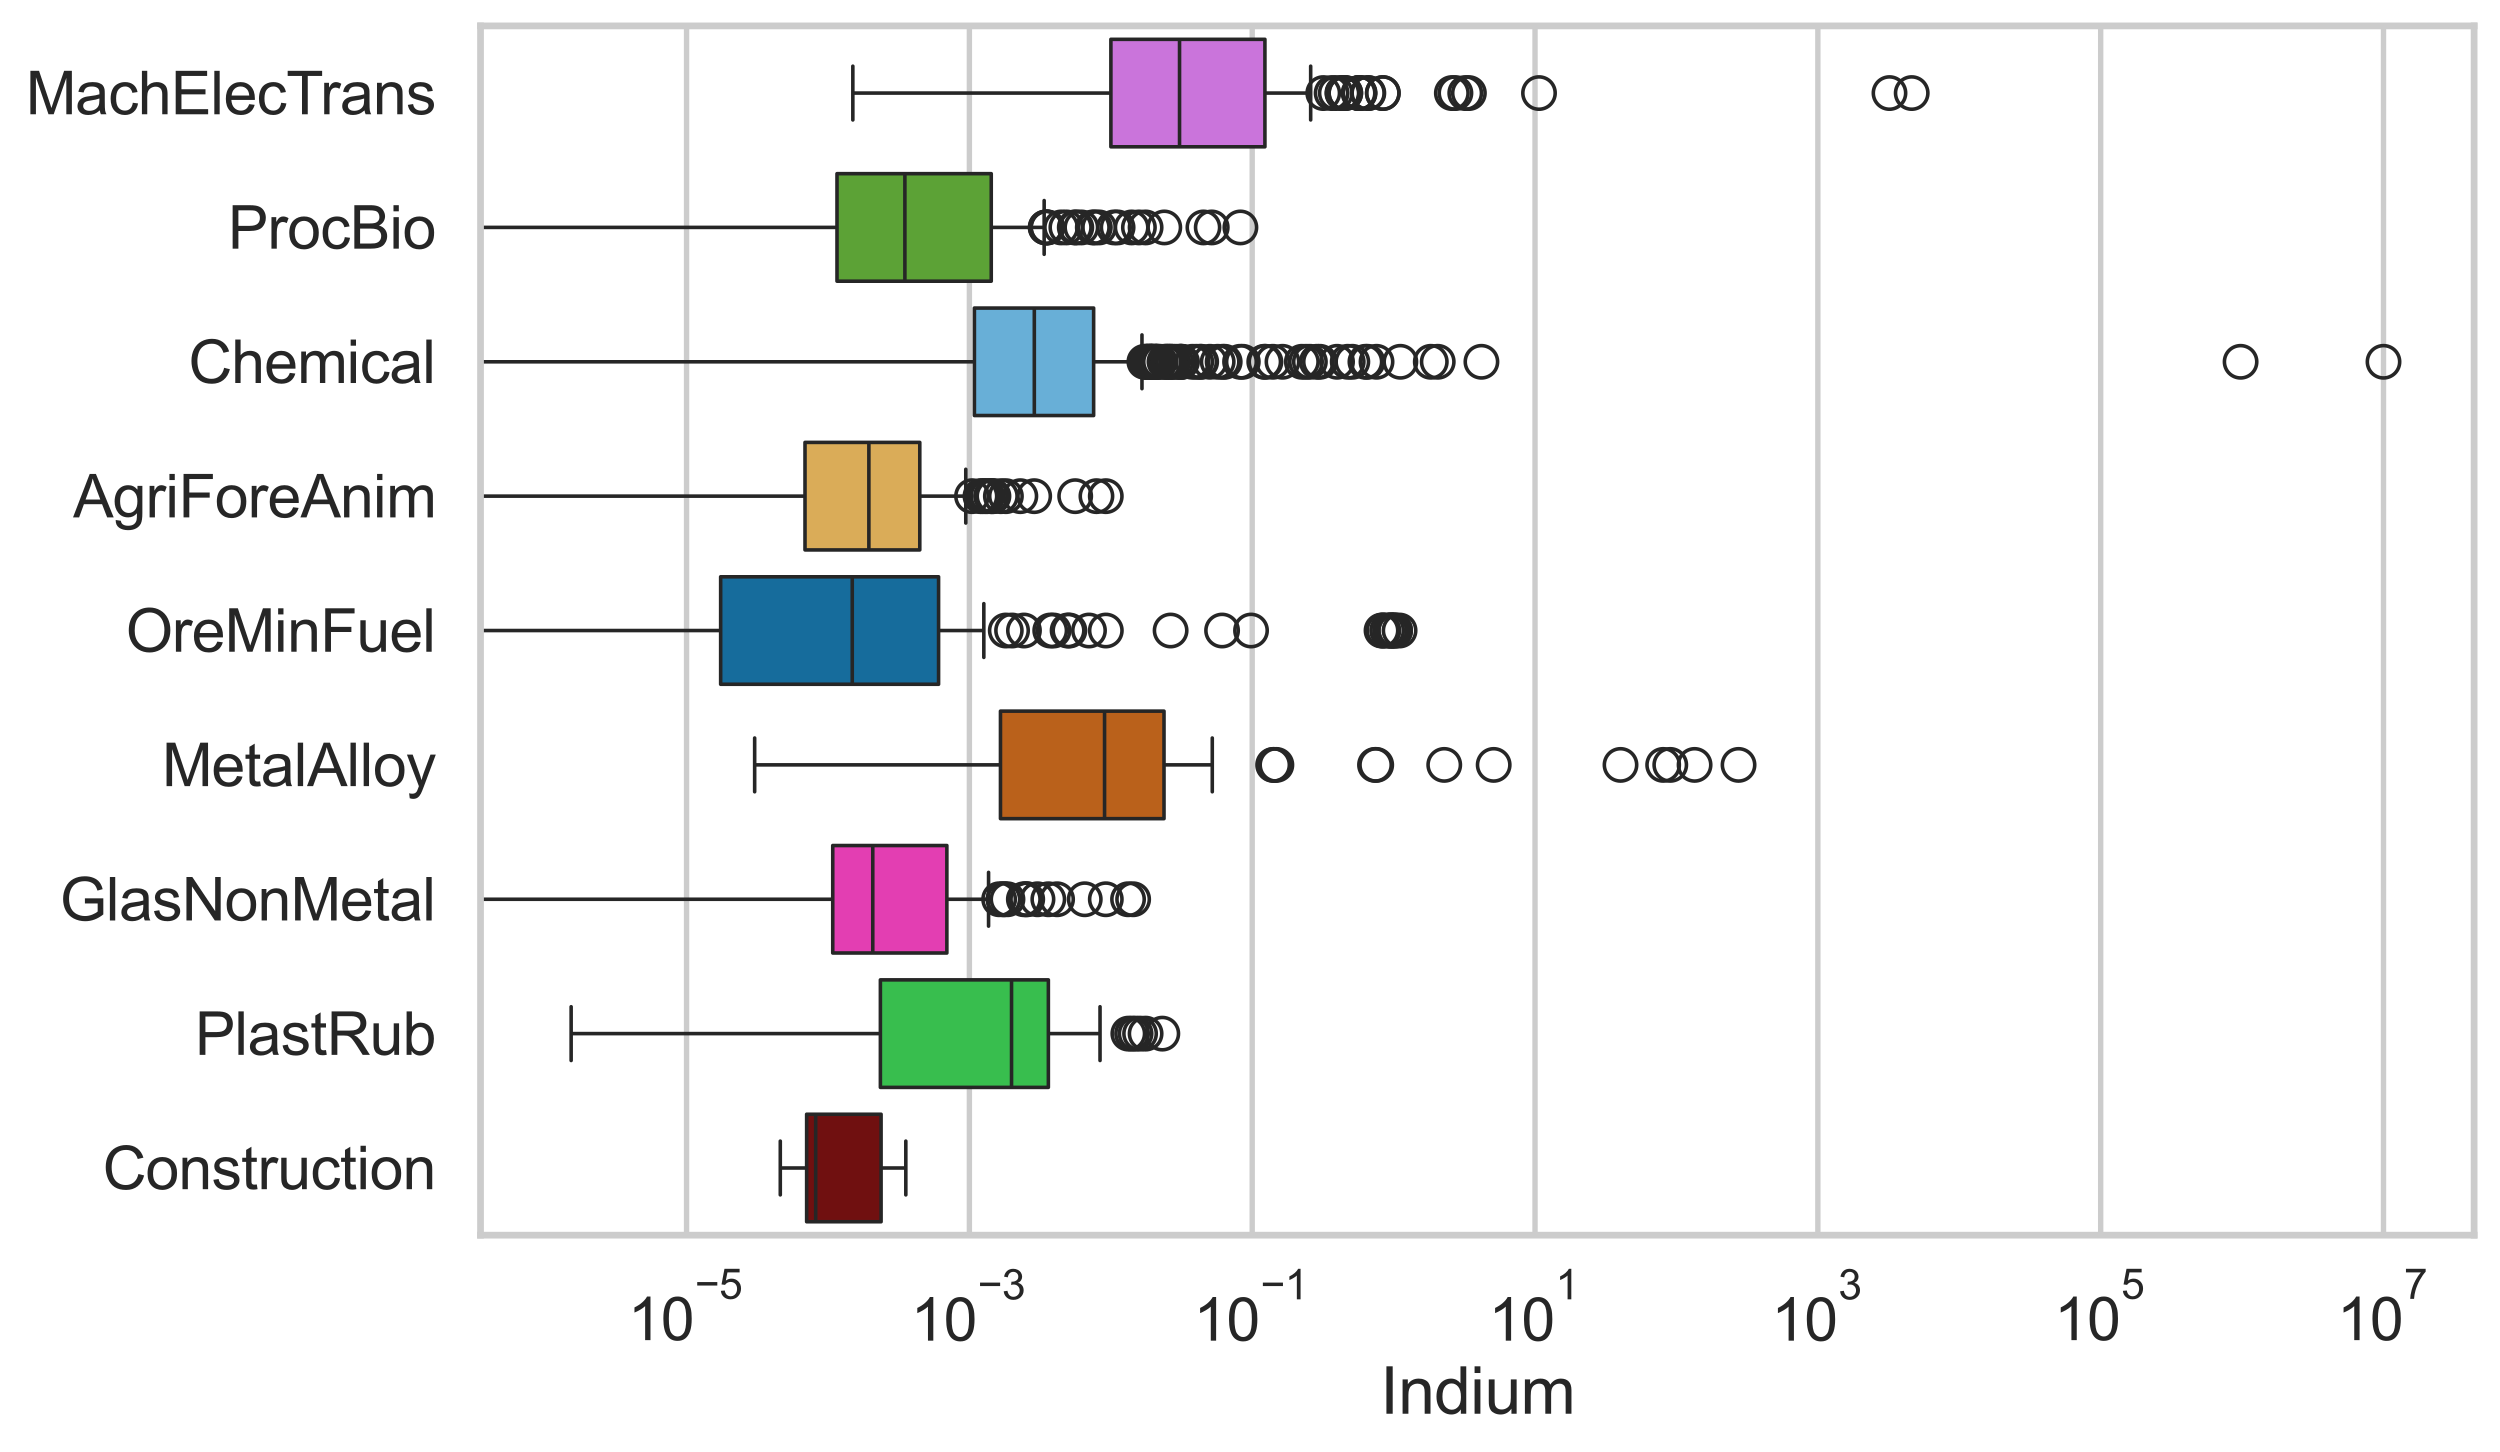 <?xml version="1.0" encoding="utf-8" standalone="no"?>
<!DOCTYPE svg PUBLIC "-//W3C//DTD SVG 1.1//EN"
  "http://www.w3.org/Graphics/SVG/1.1/DTD/svg11.dtd">
<svg xmlns:xlink="http://www.w3.org/1999/xlink" width="695.577pt" height="404.121pt" viewBox="0 0 695.577 404.121" xmlns="http://www.w3.org/2000/svg" version="1.1">
 <defs>
  <style type="text/css">*{stroke-linejoin: round; stroke-linecap: butt}</style>
 </defs>
 <g id="figure_1">
  <g id="patch_1">
   <path d="M 0 404.121 
L 695.577 404.121 
L 695.577 0 
L 0 0 
z
" style="fill: #ffffff"/>
  </g>
  <g id="axes_1">
   <g id="patch_2">
    <path d="M 133.697 343.665 
L 688.377 343.665 
L 688.377 7.2 
L 133.697 7.2 
z
" style="fill: #ffffff"/>
   </g>
   <g id="matplotlib.axis_1">
    <g id="xtick_1">
     <g id="line2d_1">
      <path d="M 191.024 343.665 
L 191.024 7.2 
" clip-path="url(#p263099e4f5)" style="fill: none; stroke: #cccccc; stroke-width: 1.5; stroke-linecap: round"/>
     </g>
     <g id="text_1">
      <!-- $\mathdefault{10^{-5}}$ -->
      <g style="fill: #262626" transform="translate(174.689 373.015) scale(0.165 -0.165)">
       <defs>
        <path id="ArialMT-31" d="M 2384 0 
L 1822 0 
L 1822 3584 
Q 1619 3391 1289 3197 
Q 959 3003 697 2906 
L 697 3450 
Q 1169 3672 1522 3987 
Q 1875 4303 2022 4600 
L 2384 4600 
L 2384 0 
z
" transform="scale(0.016)"/>
        <path id="ArialMT-30" d="M 266 2259 
Q 266 3072 433 3567 
Q 600 4063 929 4331 
Q 1259 4600 1759 4600 
Q 2128 4600 2406 4451 
Q 2684 4303 2865 4023 
Q 3047 3744 3150 3342 
Q 3253 2941 3253 2259 
Q 3253 1453 3087 958 
Q 2922 463 2592 192 
Q 2263 -78 1759 -78 
Q 1097 -78 719 397 
Q 266 969 266 2259 
z
M 844 2259 
Q 844 1131 1108 757 
Q 1372 384 1759 384 
Q 2147 384 2411 759 
Q 2675 1134 2675 2259 
Q 2675 3391 2411 3762 
Q 2147 4134 1753 4134 
Q 1366 4134 1134 3806 
Q 844 3388 844 2259 
z
" transform="scale(0.016)"/>
        <path id="ArialMT-2212" d="M 3381 1997 
L 356 1997 
L 356 2522 
L 3381 2522 
L 3381 1997 
z
" transform="scale(0.016)"/>
        <path id="ArialMT-35" d="M 266 1200 
L 856 1250 
Q 922 819 1161 601 
Q 1400 384 1738 384 
Q 2144 384 2425 690 
Q 2706 997 2706 1503 
Q 2706 1984 2436 2262 
Q 2166 2541 1728 2541 
Q 1456 2541 1237 2417 
Q 1019 2294 894 2097 
L 366 2166 
L 809 4519 
L 3088 4519 
L 3088 3981 
L 1259 3981 
L 1013 2750 
Q 1425 3038 1878 3038 
Q 2478 3038 2890 2622 
Q 3303 2206 3303 1553 
Q 3303 931 2941 478 
Q 2500 -78 1738 -78 
Q 1113 -78 717 272 
Q 322 622 266 1200 
z
" transform="scale(0.016)"/>
       </defs>
       <use xlink:href="#ArialMT-31" transform="translate(0 0.88)"/>
       <use xlink:href="#ArialMT-30" transform="translate(55.615 0.88)"/>
       <use xlink:href="#ArialMT-2212" transform="translate(112.973 70.573) scale(0.7)"/>
       <use xlink:href="#ArialMT-35" transform="translate(153.852 70.573) scale(0.7)"/>
      </g>
     </g>
    </g>
    <g id="xtick_2">
     <g id="line2d_2">
      <path d="M 269.714 343.665 
L 269.714 7.2 
" clip-path="url(#p263099e4f5)" style="fill: none; stroke: #cccccc; stroke-width: 1.5; stroke-linecap: round"/>
     </g>
     <g id="text_2">
      <!-- $\mathdefault{10^{-3}}$ -->
      <g style="fill: #262626" transform="translate(253.379 373.18) scale(0.165 -0.165)">
       <defs>
        <path id="ArialMT-33" d="M 269 1209 
L 831 1284 
Q 928 806 1161 595 
Q 1394 384 1728 384 
Q 2125 384 2398 659 
Q 2672 934 2672 1341 
Q 2672 1728 2419 1979 
Q 2166 2231 1775 2231 
Q 1616 2231 1378 2169 
L 1441 2663 
Q 1497 2656 1531 2656 
Q 1891 2656 2178 2843 
Q 2466 3031 2466 3422 
Q 2466 3731 2256 3934 
Q 2047 4138 1716 4138 
Q 1388 4138 1169 3931 
Q 950 3725 888 3313 
L 325 3413 
Q 428 3978 793 4289 
Q 1159 4600 1703 4600 
Q 2078 4600 2393 4439 
Q 2709 4278 2876 4000 
Q 3044 3722 3044 3409 
Q 3044 3113 2884 2869 
Q 2725 2625 2413 2481 
Q 2819 2388 3044 2092 
Q 3269 1797 3269 1353 
Q 3269 753 2831 336 
Q 2394 -81 1725 -81 
Q 1122 -81 723 278 
Q 325 638 269 1209 
z
" transform="scale(0.016)"/>
       </defs>
       <use xlink:href="#ArialMT-31" transform="translate(0 0.994)"/>
       <use xlink:href="#ArialMT-30" transform="translate(55.615 0.994)"/>
       <use xlink:href="#ArialMT-2212" transform="translate(112.973 70.688) scale(0.7)"/>
       <use xlink:href="#ArialMT-33" transform="translate(153.852 70.688) scale(0.7)"/>
      </g>
     </g>
    </g>
    <g id="xtick_3">
     <g id="line2d_3">
      <path d="M 348.404 343.665 
L 348.404 7.2 
" clip-path="url(#p263099e4f5)" style="fill: none; stroke: #cccccc; stroke-width: 1.5; stroke-linecap: round"/>
     </g>
     <g id="text_3">
      <!-- $\mathdefault{10^{-1}}$ -->
      <g style="fill: #262626" transform="translate(332.069 373.18) scale(0.165 -0.165)">
       <use xlink:href="#ArialMT-31" transform="translate(0 0.994)"/>
       <use xlink:href="#ArialMT-30" transform="translate(55.615 0.994)"/>
       <use xlink:href="#ArialMT-2212" transform="translate(112.973 70.688) scale(0.7)"/>
       <use xlink:href="#ArialMT-31" transform="translate(153.852 70.688) scale(0.7)"/>
      </g>
     </g>
    </g>
    <g id="xtick_4">
     <g id="line2d_4">
      <path d="M 427.094 343.665 
L 427.094 7.2 
" clip-path="url(#p263099e4f5)" style="fill: none; stroke: #cccccc; stroke-width: 1.5; stroke-linecap: round"/>
     </g>
     <g id="text_4">
      <!-- $\mathdefault{10^{1}}$ -->
      <g style="fill: #262626" transform="translate(414.142 373.18) scale(0.165 -0.165)">
       <use xlink:href="#ArialMT-31" transform="translate(0 0.994)"/>
       <use xlink:href="#ArialMT-30" transform="translate(55.615 0.994)"/>
       <use xlink:href="#ArialMT-31" transform="translate(112.973 70.688) scale(0.7)"/>
      </g>
     </g>
    </g>
    <g id="xtick_5">
     <g id="line2d_5">
      <path d="M 505.784 343.665 
L 505.784 7.2 
" clip-path="url(#p263099e4f5)" style="fill: none; stroke: #cccccc; stroke-width: 1.5; stroke-linecap: round"/>
     </g>
     <g id="text_5">
      <!-- $\mathdefault{10^{3}}$ -->
      <g style="fill: #262626" transform="translate(492.832 373.18) scale(0.165 -0.165)">
       <use xlink:href="#ArialMT-31" transform="translate(0 0.994)"/>
       <use xlink:href="#ArialMT-30" transform="translate(55.615 0.994)"/>
       <use xlink:href="#ArialMT-33" transform="translate(112.973 70.688) scale(0.7)"/>
      </g>
     </g>
    </g>
    <g id="xtick_6">
     <g id="line2d_6">
      <path d="M 584.474 343.665 
L 584.474 7.2 
" clip-path="url(#p263099e4f5)" style="fill: none; stroke: #cccccc; stroke-width: 1.5; stroke-linecap: round"/>
     </g>
     <g id="text_6">
      <!-- $\mathdefault{10^{5}}$ -->
      <g style="fill: #262626" transform="translate(571.522 373.015) scale(0.165 -0.165)">
       <use xlink:href="#ArialMT-31" transform="translate(0 0.88)"/>
       <use xlink:href="#ArialMT-30" transform="translate(55.615 0.88)"/>
       <use xlink:href="#ArialMT-35" transform="translate(112.973 70.573) scale(0.7)"/>
      </g>
     </g>
    </g>
    <g id="xtick_7">
     <g id="line2d_7">
      <path d="M 663.164 343.665 
L 663.164 7.2 
" clip-path="url(#p263099e4f5)" style="fill: none; stroke: #cccccc; stroke-width: 1.5; stroke-linecap: round"/>
     </g>
     <g id="text_7">
      <!-- $\mathdefault{10^{7}}$ -->
      <g style="fill: #262626" transform="translate(650.212 373.015) scale(0.165 -0.165)">
       <defs>
        <path id="ArialMT-37" d="M 303 3981 
L 303 4522 
L 3269 4522 
L 3269 4084 
Q 2831 3619 2401 2847 
Q 1972 2075 1738 1259 
Q 1569 684 1522 0 
L 944 0 
Q 953 541 1156 1306 
Q 1359 2072 1739 2783 
Q 2119 3494 2547 3981 
L 303 3981 
z
" transform="scale(0.016)"/>
       </defs>
       <use xlink:href="#ArialMT-31" transform="translate(0 0.847)"/>
       <use xlink:href="#ArialMT-30" transform="translate(55.615 0.847)"/>
       <use xlink:href="#ArialMT-37" transform="translate(112.973 70.541) scale(0.7)"/>
      </g>
     </g>
    </g>
    <g id="text_8">
     <!-- Indium -->
     <g style="fill: #262626" transform="translate(384.026 393.344) scale(0.18 -0.18)">
      <defs>
       <path id="ArialMT-49" d="M 597 0 
L 597 4581 
L 1203 4581 
L 1203 0 
L 597 0 
z
" transform="scale(0.016)"/>
       <path id="ArialMT-6e" d="M 422 0 
L 422 3319 
L 928 3319 
L 928 2847 
Q 1294 3394 1984 3394 
Q 2284 3394 2536 3286 
Q 2788 3178 2913 3003 
Q 3038 2828 3088 2588 
Q 3119 2431 3119 2041 
L 3119 0 
L 2556 0 
L 2556 2019 
Q 2556 2363 2490 2533 
Q 2425 2703 2258 2804 
Q 2091 2906 1866 2906 
Q 1506 2906 1245 2678 
Q 984 2450 984 1813 
L 984 0 
L 422 0 
z
" transform="scale(0.016)"/>
       <path id="ArialMT-64" d="M 2575 0 
L 2575 419 
Q 2259 -75 1647 -75 
Q 1250 -75 917 144 
Q 584 363 401 755 
Q 219 1147 219 1656 
Q 219 2153 384 2558 
Q 550 2963 881 3178 
Q 1213 3394 1622 3394 
Q 1922 3394 2156 3267 
Q 2391 3141 2538 2938 
L 2538 4581 
L 3097 4581 
L 3097 0 
L 2575 0 
z
M 797 1656 
Q 797 1019 1065 703 
Q 1334 388 1700 388 
Q 2069 388 2326 689 
Q 2584 991 2584 1609 
Q 2584 2291 2321 2609 
Q 2059 2928 1675 2928 
Q 1300 2928 1048 2622 
Q 797 2316 797 1656 
z
" transform="scale(0.016)"/>
       <path id="ArialMT-69" d="M 425 3934 
L 425 4581 
L 988 4581 
L 988 3934 
L 425 3934 
z
M 425 0 
L 425 3319 
L 988 3319 
L 988 0 
L 425 0 
z
" transform="scale(0.016)"/>
       <path id="ArialMT-75" d="M 2597 0 
L 2597 488 
Q 2209 -75 1544 -75 
Q 1250 -75 995 37 
Q 741 150 617 320 
Q 494 491 444 738 
Q 409 903 409 1263 
L 409 3319 
L 972 3319 
L 972 1478 
Q 972 1038 1006 884 
Q 1059 663 1231 536 
Q 1403 409 1656 409 
Q 1909 409 2131 539 
Q 2353 669 2445 892 
Q 2538 1116 2538 1541 
L 2538 3319 
L 3100 3319 
L 3100 0 
L 2597 0 
z
" transform="scale(0.016)"/>
       <path id="ArialMT-6d" d="M 422 0 
L 422 3319 
L 925 3319 
L 925 2853 
Q 1081 3097 1340 3245 
Q 1600 3394 1931 3394 
Q 2300 3394 2536 3241 
Q 2772 3088 2869 2813 
Q 3263 3394 3894 3394 
Q 4388 3394 4653 3120 
Q 4919 2847 4919 2278 
L 4919 0 
L 4359 0 
L 4359 2091 
Q 4359 2428 4304 2576 
Q 4250 2725 4106 2815 
Q 3963 2906 3769 2906 
Q 3419 2906 3187 2673 
Q 2956 2441 2956 1928 
L 2956 0 
L 2394 0 
L 2394 2156 
Q 2394 2531 2256 2718 
Q 2119 2906 1806 2906 
Q 1569 2906 1367 2781 
Q 1166 2656 1075 2415 
Q 984 2175 984 1722 
L 984 0 
L 422 0 
z
" transform="scale(0.016)"/>
      </defs>
      <use xlink:href="#ArialMT-49"/>
      <use xlink:href="#ArialMT-6e" transform="translate(27.783 0)"/>
      <use xlink:href="#ArialMT-64" transform="translate(83.398 0)"/>
      <use xlink:href="#ArialMT-69" transform="translate(139.014 0)"/>
      <use xlink:href="#ArialMT-75" transform="translate(161.23 0)"/>
      <use xlink:href="#ArialMT-6d" transform="translate(216.846 0)"/>
     </g>
    </g>
   </g>
   <g id="matplotlib.axis_2">
    <g id="ytick_1">
     <g id="text_9">
      <!-- MachElecTrans -->
      <g style="fill: #262626" transform="translate(7.2 31.798) scale(0.165 -0.165)">
       <defs>
        <path id="ArialMT-4d" d="M 475 0 
L 475 4581 
L 1388 4581 
L 2472 1338 
Q 2622 884 2691 659 
Q 2769 909 2934 1394 
L 4031 4581 
L 4847 4581 
L 4847 0 
L 4263 0 
L 4263 3834 
L 2931 0 
L 2384 0 
L 1059 3900 
L 1059 0 
L 475 0 
z
" transform="scale(0.016)"/>
        <path id="ArialMT-61" d="M 2588 409 
Q 2275 144 1986 34 
Q 1697 -75 1366 -75 
Q 819 -75 525 192 
Q 231 459 231 875 
Q 231 1119 342 1320 
Q 453 1522 633 1644 
Q 813 1766 1038 1828 
Q 1203 1872 1538 1913 
Q 2219 1994 2541 2106 
Q 2544 2222 2544 2253 
Q 2544 2597 2384 2738 
Q 2169 2928 1744 2928 
Q 1347 2928 1158 2789 
Q 969 2650 878 2297 
L 328 2372 
Q 403 2725 575 2942 
Q 747 3159 1072 3276 
Q 1397 3394 1825 3394 
Q 2250 3394 2515 3294 
Q 2781 3194 2906 3042 
Q 3031 2891 3081 2659 
Q 3109 2516 3109 2141 
L 3109 1391 
Q 3109 606 3145 398 
Q 3181 191 3288 0 
L 2700 0 
Q 2613 175 2588 409 
z
M 2541 1666 
Q 2234 1541 1622 1453 
Q 1275 1403 1131 1340 
Q 988 1278 909 1158 
Q 831 1038 831 891 
Q 831 666 1001 516 
Q 1172 366 1500 366 
Q 1825 366 2078 508 
Q 2331 650 2450 897 
Q 2541 1088 2541 1459 
L 2541 1666 
z
" transform="scale(0.016)"/>
        <path id="ArialMT-63" d="M 2588 1216 
L 3141 1144 
Q 3050 572 2676 248 
Q 2303 -75 1759 -75 
Q 1078 -75 664 370 
Q 250 816 250 1647 
Q 250 2184 428 2587 
Q 606 2991 970 3192 
Q 1334 3394 1763 3394 
Q 2303 3394 2647 3120 
Q 2991 2847 3088 2344 
L 2541 2259 
Q 2463 2594 2264 2762 
Q 2066 2931 1784 2931 
Q 1359 2931 1093 2626 
Q 828 2322 828 1663 
Q 828 994 1084 691 
Q 1341 388 1753 388 
Q 2084 388 2306 591 
Q 2528 794 2588 1216 
z
" transform="scale(0.016)"/>
        <path id="ArialMT-68" d="M 422 0 
L 422 4581 
L 984 4581 
L 984 2938 
Q 1378 3394 1978 3394 
Q 2347 3394 2619 3248 
Q 2891 3103 3008 2847 
Q 3125 2591 3125 2103 
L 3125 0 
L 2563 0 
L 2563 2103 
Q 2563 2525 2380 2717 
Q 2197 2909 1863 2909 
Q 1613 2909 1392 2779 
Q 1172 2650 1078 2428 
Q 984 2206 984 1816 
L 984 0 
L 422 0 
z
" transform="scale(0.016)"/>
        <path id="ArialMT-45" d="M 506 0 
L 506 4581 
L 3819 4581 
L 3819 4041 
L 1113 4041 
L 1113 2638 
L 3647 2638 
L 3647 2100 
L 1113 2100 
L 1113 541 
L 3925 541 
L 3925 0 
L 506 0 
z
" transform="scale(0.016)"/>
        <path id="ArialMT-6c" d="M 409 0 
L 409 4581 
L 972 4581 
L 972 0 
L 409 0 
z
" transform="scale(0.016)"/>
        <path id="ArialMT-65" d="M 2694 1069 
L 3275 997 
Q 3138 488 2766 206 
Q 2394 -75 1816 -75 
Q 1088 -75 661 373 
Q 234 822 234 1631 
Q 234 2469 665 2931 
Q 1097 3394 1784 3394 
Q 2450 3394 2872 2941 
Q 3294 2488 3294 1666 
Q 3294 1616 3291 1516 
L 816 1516 
Q 847 969 1125 678 
Q 1403 388 1819 388 
Q 2128 388 2347 550 
Q 2566 713 2694 1069 
z
M 847 1978 
L 2700 1978 
Q 2663 2397 2488 2606 
Q 2219 2931 1791 2931 
Q 1403 2931 1139 2672 
Q 875 2413 847 1978 
z
" transform="scale(0.016)"/>
        <path id="ArialMT-54" d="M 1659 0 
L 1659 4041 
L 150 4041 
L 150 4581 
L 3781 4581 
L 3781 4041 
L 2266 4041 
L 2266 0 
L 1659 0 
z
" transform="scale(0.016)"/>
        <path id="ArialMT-72" d="M 416 0 
L 416 3319 
L 922 3319 
L 922 2816 
Q 1116 3169 1280 3281 
Q 1444 3394 1641 3394 
Q 1925 3394 2219 3213 
L 2025 2691 
Q 1819 2813 1613 2813 
Q 1428 2813 1281 2702 
Q 1134 2591 1072 2394 
Q 978 2094 978 1738 
L 978 0 
L 416 0 
z
" transform="scale(0.016)"/>
        <path id="ArialMT-73" d="M 197 991 
L 753 1078 
Q 800 744 1014 566 
Q 1228 388 1613 388 
Q 2000 388 2187 545 
Q 2375 703 2375 916 
Q 2375 1106 2209 1216 
Q 2094 1291 1634 1406 
Q 1016 1563 777 1677 
Q 538 1791 414 1992 
Q 291 2194 291 2438 
Q 291 2659 392 2848 
Q 494 3038 669 3163 
Q 800 3259 1026 3326 
Q 1253 3394 1513 3394 
Q 1903 3394 2198 3281 
Q 2494 3169 2634 2976 
Q 2775 2784 2828 2463 
L 2278 2388 
Q 2241 2644 2061 2787 
Q 1881 2931 1553 2931 
Q 1166 2931 1000 2803 
Q 834 2675 834 2503 
Q 834 2394 903 2306 
Q 972 2216 1119 2156 
Q 1203 2125 1616 2013 
Q 2213 1853 2448 1751 
Q 2684 1650 2818 1456 
Q 2953 1263 2953 975 
Q 2953 694 2789 445 
Q 2625 197 2315 61 
Q 2006 -75 1616 -75 
Q 969 -75 630 194 
Q 291 463 197 991 
z
" transform="scale(0.016)"/>
       </defs>
       <use xlink:href="#ArialMT-4d"/>
       <use xlink:href="#ArialMT-61" transform="translate(83.301 0)"/>
       <use xlink:href="#ArialMT-63" transform="translate(138.916 0)"/>
       <use xlink:href="#ArialMT-68" transform="translate(188.916 0)"/>
       <use xlink:href="#ArialMT-45" transform="translate(244.531 0)"/>
       <use xlink:href="#ArialMT-6c" transform="translate(311.23 0)"/>
       <use xlink:href="#ArialMT-65" transform="translate(333.447 0)"/>
       <use xlink:href="#ArialMT-63" transform="translate(389.062 0)"/>
       <use xlink:href="#ArialMT-54" transform="translate(439.062 0)"/>
       <use xlink:href="#ArialMT-72" transform="translate(496.396 0)"/>
       <use xlink:href="#ArialMT-61" transform="translate(529.697 0)"/>
       <use xlink:href="#ArialMT-6e" transform="translate(585.312 0)"/>
       <use xlink:href="#ArialMT-73" transform="translate(640.928 0)"/>
      </g>
     </g>
    </g>
    <g id="ytick_2">
     <g id="text_10">
      <!-- ProcBio -->
      <g style="fill: #262626" transform="translate(63.424 69.183) scale(0.165 -0.165)">
       <defs>
        <path id="ArialMT-50" d="M 494 0 
L 494 4581 
L 2222 4581 
Q 2678 4581 2919 4538 
Q 3256 4481 3484 4323 
Q 3713 4166 3852 3881 
Q 3991 3597 3991 3256 
Q 3991 2672 3619 2267 
Q 3247 1863 2275 1863 
L 1100 1863 
L 1100 0 
L 494 0 
z
M 1100 2403 
L 2284 2403 
Q 2872 2403 3119 2622 
Q 3366 2841 3366 3238 
Q 3366 3525 3220 3729 
Q 3075 3934 2838 4000 
Q 2684 4041 2272 4041 
L 1100 4041 
L 1100 2403 
z
" transform="scale(0.016)"/>
        <path id="ArialMT-6f" d="M 213 1659 
Q 213 2581 725 3025 
Q 1153 3394 1769 3394 
Q 2453 3394 2887 2945 
Q 3322 2497 3322 1706 
Q 3322 1066 3130 698 
Q 2938 331 2570 128 
Q 2203 -75 1769 -75 
Q 1072 -75 642 372 
Q 213 819 213 1659 
z
M 791 1659 
Q 791 1022 1069 705 
Q 1347 388 1769 388 
Q 2188 388 2466 706 
Q 2744 1025 2744 1678 
Q 2744 2294 2464 2611 
Q 2184 2928 1769 2928 
Q 1347 2928 1069 2612 
Q 791 2297 791 1659 
z
" transform="scale(0.016)"/>
        <path id="ArialMT-42" d="M 469 0 
L 469 4581 
L 2188 4581 
Q 2713 4581 3030 4442 
Q 3347 4303 3526 4014 
Q 3706 3725 3706 3409 
Q 3706 3116 3547 2856 
Q 3388 2597 3066 2438 
Q 3481 2316 3704 2022 
Q 3928 1728 3928 1328 
Q 3928 1006 3792 729 
Q 3656 453 3456 303 
Q 3256 153 2954 76 
Q 2653 0 2216 0 
L 469 0 
z
M 1075 2656 
L 2066 2656 
Q 2469 2656 2644 2709 
Q 2875 2778 2992 2937 
Q 3109 3097 3109 3338 
Q 3109 3566 3000 3739 
Q 2891 3913 2687 3977 
Q 2484 4041 1991 4041 
L 1075 4041 
L 1075 2656 
z
M 1075 541 
L 2216 541 
Q 2509 541 2628 563 
Q 2838 600 2978 687 
Q 3119 775 3209 942 
Q 3300 1109 3300 1328 
Q 3300 1584 3169 1773 
Q 3038 1963 2805 2039 
Q 2572 2116 2134 2116 
L 1075 2116 
L 1075 541 
z
" transform="scale(0.016)"/>
       </defs>
       <use xlink:href="#ArialMT-50"/>
       <use xlink:href="#ArialMT-72" transform="translate(66.699 0)"/>
       <use xlink:href="#ArialMT-6f" transform="translate(100 0)"/>
       <use xlink:href="#ArialMT-63" transform="translate(155.615 0)"/>
       <use xlink:href="#ArialMT-42" transform="translate(205.615 0)"/>
       <use xlink:href="#ArialMT-69" transform="translate(272.314 0)"/>
       <use xlink:href="#ArialMT-6f" transform="translate(294.531 0)"/>
      </g>
     </g>
    </g>
    <g id="ytick_3">
     <g id="text_11">
      <!-- Chemical -->
      <g style="fill: #262626" transform="translate(52.428 106.568) scale(0.165 -0.165)">
       <defs>
        <path id="ArialMT-43" d="M 3763 1606 
L 4369 1453 
Q 4178 706 3683 314 
Q 3188 -78 2472 -78 
Q 1731 -78 1267 223 
Q 803 525 561 1097 
Q 319 1669 319 2325 
Q 319 3041 592 3573 
Q 866 4106 1370 4382 
Q 1875 4659 2481 4659 
Q 3169 4659 3637 4309 
Q 4106 3959 4291 3325 
L 3694 3184 
Q 3534 3684 3231 3912 
Q 2928 4141 2469 4141 
Q 1941 4141 1586 3887 
Q 1231 3634 1087 3207 
Q 944 2781 944 2328 
Q 944 1744 1114 1308 
Q 1284 872 1643 656 
Q 2003 441 2422 441 
Q 2931 441 3284 734 
Q 3638 1028 3763 1606 
z
" transform="scale(0.016)"/>
       </defs>
       <use xlink:href="#ArialMT-43"/>
       <use xlink:href="#ArialMT-68" transform="translate(72.217 0)"/>
       <use xlink:href="#ArialMT-65" transform="translate(127.832 0)"/>
       <use xlink:href="#ArialMT-6d" transform="translate(183.447 0)"/>
       <use xlink:href="#ArialMT-69" transform="translate(266.748 0)"/>
       <use xlink:href="#ArialMT-63" transform="translate(288.965 0)"/>
       <use xlink:href="#ArialMT-61" transform="translate(338.965 0)"/>
       <use xlink:href="#ArialMT-6c" transform="translate(394.58 0)"/>
      </g>
     </g>
    </g>
    <g id="ytick_4">
     <g id="text_12">
      <!-- AgriForeAnim -->
      <g style="fill: #262626" transform="translate(20.341 143.953) scale(0.165 -0.165)">
       <defs>
        <path id="ArialMT-41" d="M -9 0 
L 1750 4581 
L 2403 4581 
L 4278 0 
L 3588 0 
L 3053 1388 
L 1138 1388 
L 634 0 
L -9 0 
z
M 1313 1881 
L 2866 1881 
L 2388 3150 
Q 2169 3728 2063 4100 
Q 1975 3659 1816 3225 
L 1313 1881 
z
" transform="scale(0.016)"/>
        <path id="ArialMT-67" d="M 319 -275 
L 866 -356 
Q 900 -609 1056 -725 
Q 1266 -881 1628 -881 
Q 2019 -881 2231 -725 
Q 2444 -569 2519 -288 
Q 2563 -116 2559 434 
Q 2191 0 1641 0 
Q 956 0 581 494 
Q 206 988 206 1678 
Q 206 2153 378 2554 
Q 550 2956 876 3175 
Q 1203 3394 1644 3394 
Q 2231 3394 2613 2919 
L 2613 3319 
L 3131 3319 
L 3131 450 
Q 3131 -325 2973 -648 
Q 2816 -972 2473 -1159 
Q 2131 -1347 1631 -1347 
Q 1038 -1347 672 -1080 
Q 306 -813 319 -275 
z
M 784 1719 
Q 784 1066 1043 766 
Q 1303 466 1694 466 
Q 2081 466 2343 764 
Q 2606 1063 2606 1700 
Q 2606 2309 2336 2618 
Q 2066 2928 1684 2928 
Q 1309 2928 1046 2623 
Q 784 2319 784 1719 
z
" transform="scale(0.016)"/>
        <path id="ArialMT-46" d="M 525 0 
L 525 4581 
L 3616 4581 
L 3616 4041 
L 1131 4041 
L 1131 2622 
L 3281 2622 
L 3281 2081 
L 1131 2081 
L 1131 0 
L 525 0 
z
" transform="scale(0.016)"/>
       </defs>
       <use xlink:href="#ArialMT-41"/>
       <use xlink:href="#ArialMT-67" transform="translate(66.699 0)"/>
       <use xlink:href="#ArialMT-72" transform="translate(122.314 0)"/>
       <use xlink:href="#ArialMT-69" transform="translate(155.615 0)"/>
       <use xlink:href="#ArialMT-46" transform="translate(177.832 0)"/>
       <use xlink:href="#ArialMT-6f" transform="translate(238.916 0)"/>
       <use xlink:href="#ArialMT-72" transform="translate(294.531 0)"/>
       <use xlink:href="#ArialMT-65" transform="translate(327.832 0)"/>
       <use xlink:href="#ArialMT-41" transform="translate(383.447 0)"/>
       <use xlink:href="#ArialMT-6e" transform="translate(450.146 0)"/>
       <use xlink:href="#ArialMT-69" transform="translate(505.762 0)"/>
       <use xlink:href="#ArialMT-6d" transform="translate(527.979 0)"/>
      </g>
     </g>
    </g>
    <g id="ytick_5">
     <g id="text_13">
      <!-- OreMinFuel -->
      <g style="fill: #262626" transform="translate(35.013 181.337) scale(0.165 -0.165)">
       <defs>
        <path id="ArialMT-4f" d="M 309 2231 
Q 309 3372 921 4017 
Q 1534 4663 2503 4663 
Q 3138 4663 3647 4359 
Q 4156 4056 4423 3514 
Q 4691 2972 4691 2284 
Q 4691 1588 4409 1038 
Q 4128 488 3612 205 
Q 3097 -78 2500 -78 
Q 1853 -78 1343 234 
Q 834 547 571 1087 
Q 309 1628 309 2231 
z
M 934 2222 
Q 934 1394 1379 917 
Q 1825 441 2497 441 
Q 3181 441 3623 922 
Q 4066 1403 4066 2288 
Q 4066 2847 3877 3264 
Q 3688 3681 3323 3911 
Q 2959 4141 2506 4141 
Q 1863 4141 1398 3698 
Q 934 3256 934 2222 
z
" transform="scale(0.016)"/>
       </defs>
       <use xlink:href="#ArialMT-4f"/>
       <use xlink:href="#ArialMT-72" transform="translate(77.783 0)"/>
       <use xlink:href="#ArialMT-65" transform="translate(111.084 0)"/>
       <use xlink:href="#ArialMT-4d" transform="translate(166.699 0)"/>
       <use xlink:href="#ArialMT-69" transform="translate(250 0)"/>
       <use xlink:href="#ArialMT-6e" transform="translate(272.217 0)"/>
       <use xlink:href="#ArialMT-46" transform="translate(327.832 0)"/>
       <use xlink:href="#ArialMT-75" transform="translate(388.916 0)"/>
       <use xlink:href="#ArialMT-65" transform="translate(444.531 0)"/>
       <use xlink:href="#ArialMT-6c" transform="translate(500.146 0)"/>
      </g>
     </g>
    </g>
    <g id="ytick_6">
     <g id="text_14">
      <!-- MetalAlloy -->
      <g style="fill: #262626" transform="translate(45.088 218.722) scale(0.165 -0.165)">
       <defs>
        <path id="ArialMT-74" d="M 1650 503 
L 1731 6 
Q 1494 -44 1306 -44 
Q 1000 -44 831 53 
Q 663 150 594 308 
Q 525 466 525 972 
L 525 2881 
L 113 2881 
L 113 3319 
L 525 3319 
L 525 4141 
L 1084 4478 
L 1084 3319 
L 1650 3319 
L 1650 2881 
L 1084 2881 
L 1084 941 
Q 1084 700 1114 631 
Q 1144 563 1211 522 
Q 1278 481 1403 481 
Q 1497 481 1650 503 
z
" transform="scale(0.016)"/>
        <path id="ArialMT-79" d="M 397 -1278 
L 334 -750 
Q 519 -800 656 -800 
Q 844 -800 956 -737 
Q 1069 -675 1141 -563 
Q 1194 -478 1313 -144 
Q 1328 -97 1363 -6 
L 103 3319 
L 709 3319 
L 1400 1397 
Q 1534 1031 1641 628 
Q 1738 1016 1872 1384 
L 2581 3319 
L 3144 3319 
L 1881 -56 
Q 1678 -603 1566 -809 
Q 1416 -1088 1222 -1217 
Q 1028 -1347 759 -1347 
Q 597 -1347 397 -1278 
z
" transform="scale(0.016)"/>
       </defs>
       <use xlink:href="#ArialMT-4d"/>
       <use xlink:href="#ArialMT-65" transform="translate(83.301 0)"/>
       <use xlink:href="#ArialMT-74" transform="translate(138.916 0)"/>
       <use xlink:href="#ArialMT-61" transform="translate(166.699 0)"/>
       <use xlink:href="#ArialMT-6c" transform="translate(222.314 0)"/>
       <use xlink:href="#ArialMT-41" transform="translate(244.531 0)"/>
       <use xlink:href="#ArialMT-6c" transform="translate(311.23 0)"/>
       <use xlink:href="#ArialMT-6c" transform="translate(333.447 0)"/>
       <use xlink:href="#ArialMT-6f" transform="translate(355.664 0)"/>
       <use xlink:href="#ArialMT-79" transform="translate(411.279 0)"/>
      </g>
     </g>
    </g>
    <g id="ytick_7">
     <g id="text_15">
      <!-- GlasNonMetal -->
      <g style="fill: #262626" transform="translate(16.659 256.107) scale(0.165 -0.165)">
       <defs>
        <path id="ArialMT-47" d="M 2638 1797 
L 2638 2334 
L 4578 2338 
L 4578 638 
Q 4131 281 3656 101 
Q 3181 -78 2681 -78 
Q 2006 -78 1454 211 
Q 903 500 622 1047 
Q 341 1594 341 2269 
Q 341 2938 620 3517 
Q 900 4097 1425 4378 
Q 1950 4659 2634 4659 
Q 3131 4659 3532 4498 
Q 3934 4338 4162 4050 
Q 4391 3763 4509 3300 
L 3963 3150 
Q 3859 3500 3706 3700 
Q 3553 3900 3268 4020 
Q 2984 4141 2638 4141 
Q 2222 4141 1919 4014 
Q 1616 3888 1430 3681 
Q 1244 3475 1141 3228 
Q 966 2803 966 2306 
Q 966 1694 1177 1281 
Q 1388 869 1791 669 
Q 2194 469 2647 469 
Q 3041 469 3416 620 
Q 3791 772 3984 944 
L 3984 1797 
L 2638 1797 
z
" transform="scale(0.016)"/>
        <path id="ArialMT-4e" d="M 488 0 
L 488 4581 
L 1109 4581 
L 3516 984 
L 3516 4581 
L 4097 4581 
L 4097 0 
L 3475 0 
L 1069 3600 
L 1069 0 
L 488 0 
z
" transform="scale(0.016)"/>
       </defs>
       <use xlink:href="#ArialMT-47"/>
       <use xlink:href="#ArialMT-6c" transform="translate(77.783 0)"/>
       <use xlink:href="#ArialMT-61" transform="translate(100 0)"/>
       <use xlink:href="#ArialMT-73" transform="translate(155.615 0)"/>
       <use xlink:href="#ArialMT-4e" transform="translate(205.615 0)"/>
       <use xlink:href="#ArialMT-6f" transform="translate(277.832 0)"/>
       <use xlink:href="#ArialMT-6e" transform="translate(333.447 0)"/>
       <use xlink:href="#ArialMT-4d" transform="translate(389.062 0)"/>
       <use xlink:href="#ArialMT-65" transform="translate(472.363 0)"/>
       <use xlink:href="#ArialMT-74" transform="translate(527.979 0)"/>
       <use xlink:href="#ArialMT-61" transform="translate(555.762 0)"/>
       <use xlink:href="#ArialMT-6c" transform="translate(611.377 0)"/>
      </g>
     </g>
    </g>
    <g id="ytick_8">
     <g id="text_16">
      <!-- PlastRub -->
      <g style="fill: #262626" transform="translate(54.248 293.492) scale(0.165 -0.165)">
       <defs>
        <path id="ArialMT-52" d="M 503 0 
L 503 4581 
L 2534 4581 
Q 3147 4581 3465 4457 
Q 3784 4334 3975 4021 
Q 4166 3709 4166 3331 
Q 4166 2844 3850 2509 
Q 3534 2175 2875 2084 
Q 3116 1969 3241 1856 
Q 3506 1613 3744 1247 
L 4541 0 
L 3778 0 
L 3172 953 
Q 2906 1366 2734 1584 
Q 2563 1803 2427 1890 
Q 2291 1978 2150 2013 
Q 2047 2034 1813 2034 
L 1109 2034 
L 1109 0 
L 503 0 
z
M 1109 2559 
L 2413 2559 
Q 2828 2559 3062 2645 
Q 3297 2731 3419 2920 
Q 3541 3109 3541 3331 
Q 3541 3656 3305 3865 
Q 3069 4075 2559 4075 
L 1109 4075 
L 1109 2559 
z
" transform="scale(0.016)"/>
        <path id="ArialMT-62" d="M 941 0 
L 419 0 
L 419 4581 
L 981 4581 
L 981 2947 
Q 1338 3394 1891 3394 
Q 2197 3394 2470 3270 
Q 2744 3147 2920 2923 
Q 3097 2700 3197 2384 
Q 3297 2069 3297 1709 
Q 3297 856 2875 390 
Q 2453 -75 1863 -75 
Q 1275 -75 941 416 
L 941 0 
z
M 934 1684 
Q 934 1088 1097 822 
Q 1363 388 1816 388 
Q 2184 388 2453 708 
Q 2722 1028 2722 1663 
Q 2722 2313 2464 2622 
Q 2206 2931 1841 2931 
Q 1472 2931 1203 2611 
Q 934 2291 934 1684 
z
" transform="scale(0.016)"/>
       </defs>
       <use xlink:href="#ArialMT-50"/>
       <use xlink:href="#ArialMT-6c" transform="translate(66.699 0)"/>
       <use xlink:href="#ArialMT-61" transform="translate(88.916 0)"/>
       <use xlink:href="#ArialMT-73" transform="translate(144.531 0)"/>
       <use xlink:href="#ArialMT-74" transform="translate(194.531 0)"/>
       <use xlink:href="#ArialMT-52" transform="translate(222.314 0)"/>
       <use xlink:href="#ArialMT-75" transform="translate(294.531 0)"/>
       <use xlink:href="#ArialMT-62" transform="translate(350.146 0)"/>
      </g>
     </g>
    </g>
    <g id="ytick_9">
     <g id="text_17">
      <!-- Construction -->
      <g style="fill: #262626" transform="translate(28.575 330.877) scale(0.165 -0.165)">
       <use xlink:href="#ArialMT-43"/>
       <use xlink:href="#ArialMT-6f" transform="translate(72.217 0)"/>
       <use xlink:href="#ArialMT-6e" transform="translate(127.832 0)"/>
       <use xlink:href="#ArialMT-73" transform="translate(183.447 0)"/>
       <use xlink:href="#ArialMT-74" transform="translate(233.447 0)"/>
       <use xlink:href="#ArialMT-72" transform="translate(261.23 0)"/>
       <use xlink:href="#ArialMT-75" transform="translate(294.531 0)"/>
       <use xlink:href="#ArialMT-63" transform="translate(350.146 0)"/>
       <use xlink:href="#ArialMT-74" transform="translate(400.146 0)"/>
       <use xlink:href="#ArialMT-69" transform="translate(427.93 0)"/>
       <use xlink:href="#ArialMT-6f" transform="translate(450.146 0)"/>
       <use xlink:href="#ArialMT-6e" transform="translate(505.762 0)"/>
      </g>
     </g>
    </g>
   </g>
   <g id="patch_3">
    <path d="M 309.084 10.938 
L 309.084 40.846 
L 351.938 40.846 
L 351.938 10.938 
L 309.084 10.938 
z
" clip-path="url(#p263099e4f5)" style="fill: #ca74db; stroke: #262626; stroke-linejoin: miter"/>
   </g>
   <g id="line2d_8">
    <path d="M 309.084 25.892 
L 237.285 25.892 
" clip-path="url(#p263099e4f5)" style="fill: none; stroke: #262626"/>
   </g>
   <g id="line2d_9">
    <path d="M 351.938 25.892 
L 364.669 25.892 
" clip-path="url(#p263099e4f5)" style="fill: none; stroke: #262626"/>
   </g>
   <g id="line2d_10">
    <path d="M 237.285 18.415 
L 237.285 33.369 
" clip-path="url(#p263099e4f5)" style="fill: none; stroke: #262626; stroke-linecap: round"/>
   </g>
   <g id="line2d_11">
    <path d="M 364.669 18.415 
L 364.669 33.369 
" clip-path="url(#p263099e4f5)" style="fill: none; stroke: #262626; stroke-linecap: round"/>
   </g>
   <g id="line2d_12">
    <defs>
     <path id="m8da6e82f34" d="M 0 4.5 
C 1.193 4.5 2.338 4.026 3.182 3.182 
C 4.026 2.338 4.5 1.193 4.5 0 
C 4.5 -1.193 4.026 -2.338 3.182 -3.182 
C 2.338 -4.026 1.193 -4.5 0 -4.5 
C -1.193 -4.5 -2.338 -4.026 -3.182 -3.182 
C -4.026 -2.338 -4.5 -1.193 -4.5 0 
C -4.5 1.193 -4.026 2.338 -3.182 3.182 
C -2.338 4.026 -1.193 4.5 0 4.5 
z
" style="stroke: #262626"/>
    </defs>
    <g clip-path="url(#p263099e4f5)">
     <use xlink:href="#m8da6e82f34" x="378.288" y="25.892" style="fill-opacity: 0; stroke: #262626"/>
     <use xlink:href="#m8da6e82f34" x="384.753" y="25.892" style="fill-opacity: 0; stroke: #262626"/>
     <use xlink:href="#m8da6e82f34" x="371.658" y="25.892" style="fill-opacity: 0; stroke: #262626"/>
     <use xlink:href="#m8da6e82f34" x="404.941" y="25.892" style="fill-opacity: 0; stroke: #262626"/>
     <use xlink:href="#m8da6e82f34" x="403.95" y="25.892" style="fill-opacity: 0; stroke: #262626"/>
     <use xlink:href="#m8da6e82f34" x="373.496" y="25.892" style="fill-opacity: 0; stroke: #262626"/>
     <use xlink:href="#m8da6e82f34" x="380.715" y="25.892" style="fill-opacity: 0; stroke: #262626"/>
     <use xlink:href="#m8da6e82f34" x="378.003" y="25.892" style="fill-opacity: 0; stroke: #262626"/>
     <use xlink:href="#m8da6e82f34" x="531.894" y="25.892" style="fill-opacity: 0; stroke: #262626"/>
     <use xlink:href="#m8da6e82f34" x="370.503" y="25.892" style="fill-opacity: 0; stroke: #262626"/>
     <use xlink:href="#m8da6e82f34" x="428.199" y="25.892" style="fill-opacity: 0; stroke: #262626"/>
     <use xlink:href="#m8da6e82f34" x="373.582" y="25.892" style="fill-opacity: 0; stroke: #262626"/>
     <use xlink:href="#m8da6e82f34" x="374.285" y="25.892" style="fill-opacity: 0; stroke: #262626"/>
     <use xlink:href="#m8da6e82f34" x="525.713" y="25.892" style="fill-opacity: 0; stroke: #262626"/>
     <use xlink:href="#m8da6e82f34" x="374.314" y="25.892" style="fill-opacity: 0; stroke: #262626"/>
     <use xlink:href="#m8da6e82f34" x="408.688" y="25.892" style="fill-opacity: 0; stroke: #262626"/>
     <use xlink:href="#m8da6e82f34" x="407.684" y="25.892" style="fill-opacity: 0; stroke: #262626"/>
     <use xlink:href="#m8da6e82f34" x="378.184" y="25.892" style="fill-opacity: 0; stroke: #262626"/>
     <use xlink:href="#m8da6e82f34" x="384.726" y="25.892" style="fill-opacity: 0; stroke: #262626"/>
     <use xlink:href="#m8da6e82f34" x="378.184" y="25.892" style="fill-opacity: 0; stroke: #262626"/>
     <use xlink:href="#m8da6e82f34" x="380.602" y="25.892" style="fill-opacity: 0; stroke: #262626"/>
     <use xlink:href="#m8da6e82f34" x="368.177" y="25.892" style="fill-opacity: 0; stroke: #262626"/>
     <use xlink:href="#m8da6e82f34" x="373.692" y="25.892" style="fill-opacity: 0; stroke: #262626"/>
    </g>
   </g>
   <g id="patch_4">
    <path d="M 232.879 48.323 
L 232.879 78.231 
L 275.796 78.231 
L 275.796 48.323 
L 232.879 48.323 
z
" clip-path="url(#p263099e4f5)" style="fill: #5ca236; stroke: #262626; stroke-linejoin: miter"/>
   </g>
   <g id="line2d_13">
    <path d="M 232.879 63.277 
L -1 63.277 
" clip-path="url(#p263099e4f5)" style="fill: none; stroke: #262626"/>
   </g>
   <g id="line2d_14">
    <path d="M 275.796 63.277 
L 290.517 63.277 
" clip-path="url(#p263099e4f5)" style="fill: none; stroke: #262626"/>
   </g>
   <g id="line2d_15">
    <path clip-path="url(#p263099e4f5)" style="fill: none; stroke: #262626; stroke-linecap: round"/>
   </g>
   <g id="line2d_16">
    <path d="M 290.517 55.8 
L 290.517 70.754 
" clip-path="url(#p263099e4f5)" style="fill: none; stroke: #262626; stroke-linecap: round"/>
   </g>
   <g id="line2d_17">
    <g clip-path="url(#p263099e4f5)">
     <use xlink:href="#m8da6e82f34" x="305.801" y="63.277" style="fill-opacity: 0; stroke: #262626"/>
     <use xlink:href="#m8da6e82f34" x="304.051" y="63.277" style="fill-opacity: 0; stroke: #262626"/>
     <use xlink:href="#m8da6e82f34" x="345.119" y="63.277" style="fill-opacity: 0; stroke: #262626"/>
     <use xlink:href="#m8da6e82f34" x="291.363" y="63.277" style="fill-opacity: 0; stroke: #262626"/>
     <use xlink:href="#m8da6e82f34" x="299.037" y="63.277" style="fill-opacity: 0; stroke: #262626"/>
     <use xlink:href="#m8da6e82f34" x="316.879" y="63.277" style="fill-opacity: 0; stroke: #262626"/>
     <use xlink:href="#m8da6e82f34" x="334.829" y="63.277" style="fill-opacity: 0; stroke: #262626"/>
     <use xlink:href="#m8da6e82f34" x="318.739" y="63.277" style="fill-opacity: 0; stroke: #262626"/>
     <use xlink:href="#m8da6e82f34" x="323.941" y="63.277" style="fill-opacity: 0; stroke: #262626"/>
     <use xlink:href="#m8da6e82f34" x="309.968" y="63.277" style="fill-opacity: 0; stroke: #262626"/>
     <use xlink:href="#m8da6e82f34" x="300.867" y="63.277" style="fill-opacity: 0; stroke: #262626"/>
     <use xlink:href="#m8da6e82f34" x="290.986" y="63.277" style="fill-opacity: 0; stroke: #262626"/>
     <use xlink:href="#m8da6e82f34" x="310.944" y="63.277" style="fill-opacity: 0; stroke: #262626"/>
     <use xlink:href="#m8da6e82f34" x="296.699" y="63.277" style="fill-opacity: 0; stroke: #262626"/>
     <use xlink:href="#m8da6e82f34" x="299.462" y="63.277" style="fill-opacity: 0; stroke: #262626"/>
     <use xlink:href="#m8da6e82f34" x="291.422" y="63.277" style="fill-opacity: 0; stroke: #262626"/>
     <use xlink:href="#m8da6e82f34" x="290.933" y="63.277" style="fill-opacity: 0; stroke: #262626"/>
     <use xlink:href="#m8da6e82f34" x="337.138" y="63.277" style="fill-opacity: 0; stroke: #262626"/>
     <use xlink:href="#m8da6e82f34" x="295.231" y="63.277" style="fill-opacity: 0; stroke: #262626"/>
     <use xlink:href="#m8da6e82f34" x="314.849" y="63.277" style="fill-opacity: 0; stroke: #262626"/>
     <use xlink:href="#m8da6e82f34" x="304.619" y="63.277" style="fill-opacity: 0; stroke: #262626"/>
    </g>
   </g>
   <g id="patch_5">
    <path d="M 271.107 85.708 
L 271.107 115.616 
L 304.282 115.616 
L 304.282 85.708 
L 271.107 85.708 
z
" clip-path="url(#p263099e4f5)" style="fill: #68afd7; stroke: #262626; stroke-linejoin: miter"/>
   </g>
   <g id="line2d_18">
    <path d="M 271.107 100.662 
L -1 100.662 
" clip-path="url(#p263099e4f5)" style="fill: none; stroke: #262626"/>
   </g>
   <g id="line2d_19">
    <path d="M 304.282 100.662 
L 317.73 100.662 
" clip-path="url(#p263099e4f5)" style="fill: none; stroke: #262626"/>
   </g>
   <g id="line2d_20">
    <path clip-path="url(#p263099e4f5)" style="fill: none; stroke: #262626; stroke-linecap: round"/>
   </g>
   <g id="line2d_21">
    <path d="M 317.73 93.185 
L 317.73 108.139 
" clip-path="url(#p263099e4f5)" style="fill: none; stroke: #262626; stroke-linecap: round"/>
   </g>
   <g id="line2d_22">
    <g clip-path="url(#p263099e4f5)">
     <use xlink:href="#m8da6e82f34" x="328.625" y="100.662" style="fill-opacity: 0; stroke: #262626"/>
     <use xlink:href="#m8da6e82f34" x="345.028" y="100.662" style="fill-opacity: 0; stroke: #262626"/>
     <use xlink:href="#m8da6e82f34" x="338.798" y="100.662" style="fill-opacity: 0; stroke: #262626"/>
     <use xlink:href="#m8da6e82f34" x="374.979" y="100.662" style="fill-opacity: 0; stroke: #262626"/>
     <use xlink:href="#m8da6e82f34" x="325.88" y="100.662" style="fill-opacity: 0; stroke: #262626"/>
     <use xlink:href="#m8da6e82f34" x="325.243" y="100.662" style="fill-opacity: 0; stroke: #262626"/>
     <use xlink:href="#m8da6e82f34" x="322.33" y="100.662" style="fill-opacity: 0; stroke: #262626"/>
     <use xlink:href="#m8da6e82f34" x="328.866" y="100.662" style="fill-opacity: 0; stroke: #262626"/>
     <use xlink:href="#m8da6e82f34" x="319.361" y="100.662" style="fill-opacity: 0; stroke: #262626"/>
     <use xlink:href="#m8da6e82f34" x="321.753" y="100.662" style="fill-opacity: 0; stroke: #262626"/>
     <use xlink:href="#m8da6e82f34" x="412.177" y="100.662" style="fill-opacity: 0; stroke: #262626"/>
     <use xlink:href="#m8da6e82f34" x="328.462" y="100.662" style="fill-opacity: 0; stroke: #262626"/>
     <use xlink:href="#m8da6e82f34" x="324.445" y="100.662" style="fill-opacity: 0; stroke: #262626"/>
     <use xlink:href="#m8da6e82f34" x="382.992" y="100.662" style="fill-opacity: 0; stroke: #262626"/>
     <use xlink:href="#m8da6e82f34" x="318.964" y="100.662" style="fill-opacity: 0; stroke: #262626"/>
     <use xlink:href="#m8da6e82f34" x="351.761" y="100.662" style="fill-opacity: 0; stroke: #262626"/>
     <use xlink:href="#m8da6e82f34" x="333.917" y="100.662" style="fill-opacity: 0; stroke: #262626"/>
     <use xlink:href="#m8da6e82f34" x="379.906" y="100.662" style="fill-opacity: 0; stroke: #262626"/>
     <use xlink:href="#m8da6e82f34" x="324.622" y="100.662" style="fill-opacity: 0; stroke: #262626"/>
     <use xlink:href="#m8da6e82f34" x="321.462" y="100.662" style="fill-opacity: 0; stroke: #262626"/>
     <use xlink:href="#m8da6e82f34" x="320.51" y="100.662" style="fill-opacity: 0; stroke: #262626"/>
     <use xlink:href="#m8da6e82f34" x="336.635" y="100.662" style="fill-opacity: 0; stroke: #262626"/>
     <use xlink:href="#m8da6e82f34" x="321.267" y="100.662" style="fill-opacity: 0; stroke: #262626"/>
     <use xlink:href="#m8da6e82f34" x="340.745" y="100.662" style="fill-opacity: 0; stroke: #262626"/>
     <use xlink:href="#m8da6e82f34" x="323.997" y="100.662" style="fill-opacity: 0; stroke: #262626"/>
     <use xlink:href="#m8da6e82f34" x="352.084" y="100.662" style="fill-opacity: 0; stroke: #262626"/>
     <use xlink:href="#m8da6e82f34" x="318.409" y="100.662" style="fill-opacity: 0; stroke: #262626"/>
     <use xlink:href="#m8da6e82f34" x="318.858" y="100.662" style="fill-opacity: 0; stroke: #262626"/>
     <use xlink:href="#m8da6e82f34" x="322.733" y="100.662" style="fill-opacity: 0; stroke: #262626"/>
     <use xlink:href="#m8da6e82f34" x="376.258" y="100.662" style="fill-opacity: 0; stroke: #262626"/>
     <use xlink:href="#m8da6e82f34" x="320.428" y="100.662" style="fill-opacity: 0; stroke: #262626"/>
     <use xlink:href="#m8da6e82f34" x="328.27" y="100.662" style="fill-opacity: 0; stroke: #262626"/>
     <use xlink:href="#m8da6e82f34" x="389.625" y="100.662" style="fill-opacity: 0; stroke: #262626"/>
     <use xlink:href="#m8da6e82f34" x="363.383" y="100.662" style="fill-opacity: 0; stroke: #262626"/>
     <use xlink:href="#m8da6e82f34" x="345.784" y="100.662" style="fill-opacity: 0; stroke: #262626"/>
     <use xlink:href="#m8da6e82f34" x="320.153" y="100.662" style="fill-opacity: 0; stroke: #262626"/>
     <use xlink:href="#m8da6e82f34" x="327.301" y="100.662" style="fill-opacity: 0; stroke: #262626"/>
     <use xlink:href="#m8da6e82f34" x="320.261" y="100.662" style="fill-opacity: 0; stroke: #262626"/>
     <use xlink:href="#m8da6e82f34" x="331.741" y="100.662" style="fill-opacity: 0; stroke: #262626"/>
     <use xlink:href="#m8da6e82f34" x="325.74" y="100.662" style="fill-opacity: 0; stroke: #262626"/>
     <use xlink:href="#m8da6e82f34" x="354.154" y="100.662" style="fill-opacity: 0; stroke: #262626"/>
     <use xlink:href="#m8da6e82f34" x="340.176" y="100.662" style="fill-opacity: 0; stroke: #262626"/>
     <use xlink:href="#m8da6e82f34" x="364.449" y="100.662" style="fill-opacity: 0; stroke: #262626"/>
     <use xlink:href="#m8da6e82f34" x="380.497" y="100.662" style="fill-opacity: 0; stroke: #262626"/>
     <use xlink:href="#m8da6e82f34" x="367.247" y="100.662" style="fill-opacity: 0; stroke: #262626"/>
     <use xlink:href="#m8da6e82f34" x="326.446" y="100.662" style="fill-opacity: 0; stroke: #262626"/>
     <use xlink:href="#m8da6e82f34" x="366.389" y="100.662" style="fill-opacity: 0; stroke: #262626"/>
     <use xlink:href="#m8da6e82f34" x="372.003" y="100.662" style="fill-opacity: 0; stroke: #262626"/>
     <use xlink:href="#m8da6e82f34" x="623.402" y="100.662" style="fill-opacity: 0; stroke: #262626"/>
     <use xlink:href="#m8da6e82f34" x="325.062" y="100.662" style="fill-opacity: 0; stroke: #262626"/>
     <use xlink:href="#m8da6e82f34" x="319.899" y="100.662" style="fill-opacity: 0; stroke: #262626"/>
     <use xlink:href="#m8da6e82f34" x="320.687" y="100.662" style="fill-opacity: 0; stroke: #262626"/>
     <use xlink:href="#m8da6e82f34" x="334.202" y="100.662" style="fill-opacity: 0; stroke: #262626"/>
     <use xlink:href="#m8da6e82f34" x="663.164" y="100.662" style="fill-opacity: 0; stroke: #262626"/>
     <use xlink:href="#m8da6e82f34" x="398.089" y="100.662" style="fill-opacity: 0; stroke: #262626"/>
     <use xlink:href="#m8da6e82f34" x="319.427" y="100.662" style="fill-opacity: 0; stroke: #262626"/>
     <use xlink:href="#m8da6e82f34" x="332.839" y="100.662" style="fill-opacity: 0; stroke: #262626"/>
     <use xlink:href="#m8da6e82f34" x="356.829" y="100.662" style="fill-opacity: 0; stroke: #262626"/>
     <use xlink:href="#m8da6e82f34" x="319.456" y="100.662" style="fill-opacity: 0; stroke: #262626"/>
     <use xlink:href="#m8da6e82f34" x="321.69" y="100.662" style="fill-opacity: 0; stroke: #262626"/>
     <use xlink:href="#m8da6e82f34" x="320.47" y="100.662" style="fill-opacity: 0; stroke: #262626"/>
     <use xlink:href="#m8da6e82f34" x="362.219" y="100.662" style="fill-opacity: 0; stroke: #262626"/>
     <use xlink:href="#m8da6e82f34" x="400.022" y="100.662" style="fill-opacity: 0; stroke: #262626"/>
     <use xlink:href="#m8da6e82f34" x="321.812" y="100.662" style="fill-opacity: 0; stroke: #262626"/>
    </g>
   </g>
   <g id="patch_6">
    <path d="M 223.977 123.093 
L 223.977 153.001 
L 255.911 153.001 
L 255.911 123.093 
L 223.977 123.093 
z
" clip-path="url(#p263099e4f5)" style="fill: #daac58; stroke: #262626; stroke-linejoin: miter"/>
   </g>
   <g id="line2d_23">
    <path d="M 223.977 138.047 
L -1 138.047 
" clip-path="url(#p263099e4f5)" style="fill: none; stroke: #262626"/>
   </g>
   <g id="line2d_24">
    <path d="M 255.911 138.047 
L 268.709 138.047 
" clip-path="url(#p263099e4f5)" style="fill: none; stroke: #262626"/>
   </g>
   <g id="line2d_25">
    <path clip-path="url(#p263099e4f5)" style="fill: none; stroke: #262626; stroke-linecap: round"/>
   </g>
   <g id="line2d_26">
    <path d="M 268.709 130.57 
L 268.709 145.524 
" clip-path="url(#p263099e4f5)" style="fill: none; stroke: #262626; stroke-linecap: round"/>
   </g>
   <g id="line2d_27">
    <g clip-path="url(#p263099e4f5)">
     <use xlink:href="#m8da6e82f34" x="305.063" y="138.047" style="fill-opacity: 0; stroke: #262626"/>
     <use xlink:href="#m8da6e82f34" x="278.474" y="138.047" style="fill-opacity: 0; stroke: #262626"/>
     <use xlink:href="#m8da6e82f34" x="276.403" y="138.047" style="fill-opacity: 0; stroke: #262626"/>
     <use xlink:href="#m8da6e82f34" x="272.803" y="138.047" style="fill-opacity: 0; stroke: #262626"/>
     <use xlink:href="#m8da6e82f34" x="270.448" y="138.047" style="fill-opacity: 0; stroke: #262626"/>
     <use xlink:href="#m8da6e82f34" x="275.981" y="138.047" style="fill-opacity: 0; stroke: #262626"/>
     <use xlink:href="#m8da6e82f34" x="274.122" y="138.047" style="fill-opacity: 0; stroke: #262626"/>
     <use xlink:href="#m8da6e82f34" x="283.892" y="138.047" style="fill-opacity: 0; stroke: #262626"/>
     <use xlink:href="#m8da6e82f34" x="287.74" y="138.047" style="fill-opacity: 0; stroke: #262626"/>
     <use xlink:href="#m8da6e82f34" x="279.872" y="138.047" style="fill-opacity: 0; stroke: #262626"/>
     <use xlink:href="#m8da6e82f34" x="307.663" y="138.047" style="fill-opacity: 0; stroke: #262626"/>
     <use xlink:href="#m8da6e82f34" x="274.725" y="138.047" style="fill-opacity: 0; stroke: #262626"/>
     <use xlink:href="#m8da6e82f34" x="273.403" y="138.047" style="fill-opacity: 0; stroke: #262626"/>
     <use xlink:href="#m8da6e82f34" x="275.737" y="138.047" style="fill-opacity: 0; stroke: #262626"/>
     <use xlink:href="#m8da6e82f34" x="299.151" y="138.047" style="fill-opacity: 0; stroke: #262626"/>
    </g>
   </g>
   <g id="patch_7">
    <path d="M 200.508 160.478 
L 200.508 190.386 
L 261.139 190.386 
L 261.139 160.478 
L 200.508 160.478 
z
" clip-path="url(#p263099e4f5)" style="fill: #166c9c; stroke: #262626; stroke-linejoin: miter"/>
   </g>
   <g id="line2d_28">
    <path d="M 200.508 175.432 
L -1 175.432 
" clip-path="url(#p263099e4f5)" style="fill: none; stroke: #262626"/>
   </g>
   <g id="line2d_29">
    <path d="M 261.139 175.432 
L 273.73 175.432 
" clip-path="url(#p263099e4f5)" style="fill: none; stroke: #262626"/>
   </g>
   <g id="line2d_30">
    <path clip-path="url(#p263099e4f5)" style="fill: none; stroke: #262626; stroke-linecap: round"/>
   </g>
   <g id="line2d_31">
    <path d="M 273.73 167.955 
L 273.73 182.909 
" clip-path="url(#p263099e4f5)" style="fill: none; stroke: #262626; stroke-linecap: round"/>
   </g>
   <g id="line2d_32">
    <g clip-path="url(#p263099e4f5)">
     <use xlink:href="#m8da6e82f34" x="293.135" y="175.432" style="fill-opacity: 0; stroke: #262626"/>
     <use xlink:href="#m8da6e82f34" x="325.699" y="175.432" style="fill-opacity: 0; stroke: #262626"/>
     <use xlink:href="#m8da6e82f34" x="297.043" y="175.432" style="fill-opacity: 0; stroke: #262626"/>
     <use xlink:href="#m8da6e82f34" x="389.405" y="175.432" style="fill-opacity: 0; stroke: #262626"/>
     <use xlink:href="#m8da6e82f34" x="387.371" y="175.432" style="fill-opacity: 0; stroke: #262626"/>
     <use xlink:href="#m8da6e82f34" x="388.156" y="175.432" style="fill-opacity: 0; stroke: #262626"/>
     <use xlink:href="#m8da6e82f34" x="307.675" y="175.432" style="fill-opacity: 0; stroke: #262626"/>
     <use xlink:href="#m8da6e82f34" x="388.148" y="175.432" style="fill-opacity: 0; stroke: #262626"/>
     <use xlink:href="#m8da6e82f34" x="279.837" y="175.432" style="fill-opacity: 0; stroke: #262626"/>
     <use xlink:href="#m8da6e82f34" x="284.896" y="175.432" style="fill-opacity: 0; stroke: #262626"/>
     <use xlink:href="#m8da6e82f34" x="348.077" y="175.432" style="fill-opacity: 0; stroke: #262626"/>
     <use xlink:href="#m8da6e82f34" x="384.894" y="175.432" style="fill-opacity: 0; stroke: #262626"/>
     <use xlink:href="#m8da6e82f34" x="385.95" y="175.432" style="fill-opacity: 0; stroke: #262626"/>
     <use xlink:href="#m8da6e82f34" x="281.589" y="175.432" style="fill-opacity: 0; stroke: #262626"/>
     <use xlink:href="#m8da6e82f34" x="302.991" y="175.432" style="fill-opacity: 0; stroke: #262626"/>
     <use xlink:href="#m8da6e82f34" x="384.388" y="175.432" style="fill-opacity: 0; stroke: #262626"/>
     <use xlink:href="#m8da6e82f34" x="297.534" y="175.432" style="fill-opacity: 0; stroke: #262626"/>
     <use xlink:href="#m8da6e82f34" x="384.769" y="175.432" style="fill-opacity: 0; stroke: #262626"/>
     <use xlink:href="#m8da6e82f34" x="292.211" y="175.432" style="fill-opacity: 0; stroke: #262626"/>
     <use xlink:href="#m8da6e82f34" x="386.866" y="175.432" style="fill-opacity: 0; stroke: #262626"/>
     <use xlink:href="#m8da6e82f34" x="340.02" y="175.432" style="fill-opacity: 0; stroke: #262626"/>
     <use xlink:href="#m8da6e82f34" x="387.773" y="175.432" style="fill-opacity: 0; stroke: #262626"/>
     <use xlink:href="#m8da6e82f34" x="386.886" y="175.432" style="fill-opacity: 0; stroke: #262626"/>
     <use xlink:href="#m8da6e82f34" x="386.874" y="175.432" style="fill-opacity: 0; stroke: #262626"/>
    </g>
   </g>
   <g id="patch_8">
    <path d="M 278.361 197.863 
L 278.361 227.771 
L 323.862 227.771 
L 323.862 197.863 
L 278.361 197.863 
z
" clip-path="url(#p263099e4f5)" style="fill: #ba611b; stroke: #262626; stroke-linejoin: miter"/>
   </g>
   <g id="line2d_33">
    <path d="M 278.361 212.817 
L 209.97 212.817 
" clip-path="url(#p263099e4f5)" style="fill: none; stroke: #262626"/>
   </g>
   <g id="line2d_34">
    <path d="M 323.862 212.817 
L 337.293 212.817 
" clip-path="url(#p263099e4f5)" style="fill: none; stroke: #262626"/>
   </g>
   <g id="line2d_35">
    <path d="M 209.97 205.34 
L 209.97 220.294 
" clip-path="url(#p263099e4f5)" style="fill: none; stroke: #262626; stroke-linecap: round"/>
   </g>
   <g id="line2d_36">
    <path d="M 337.293 205.34 
L 337.293 220.294 
" clip-path="url(#p263099e4f5)" style="fill: none; stroke: #262626; stroke-linecap: round"/>
   </g>
   <g id="line2d_37">
    <g clip-path="url(#p263099e4f5)">
     <use xlink:href="#m8da6e82f34" x="415.588" y="212.817" style="fill-opacity: 0; stroke: #262626"/>
     <use xlink:href="#m8da6e82f34" x="464.722" y="212.817" style="fill-opacity: 0; stroke: #262626"/>
     <use xlink:href="#m8da6e82f34" x="401.832" y="212.817" style="fill-opacity: 0; stroke: #262626"/>
     <use xlink:href="#m8da6e82f34" x="462.745" y="212.817" style="fill-opacity: 0; stroke: #262626"/>
     <use xlink:href="#m8da6e82f34" x="450.876" y="212.817" style="fill-opacity: 0; stroke: #262626"/>
     <use xlink:href="#m8da6e82f34" x="382.903" y="212.817" style="fill-opacity: 0; stroke: #262626"/>
     <use xlink:href="#m8da6e82f34" x="354.229" y="212.817" style="fill-opacity: 0; stroke: #262626"/>
     <use xlink:href="#m8da6e82f34" x="471.487" y="212.817" style="fill-opacity: 0; stroke: #262626"/>
     <use xlink:href="#m8da6e82f34" x="483.716" y="212.817" style="fill-opacity: 0; stroke: #262626"/>
     <use xlink:href="#m8da6e82f34" x="354.461" y="212.817" style="fill-opacity: 0; stroke: #262626"/>
     <use xlink:href="#m8da6e82f34" x="355.126" y="212.817" style="fill-opacity: 0; stroke: #262626"/>
     <use xlink:href="#m8da6e82f34" x="382.572" y="212.817" style="fill-opacity: 0; stroke: #262626"/>
    </g>
   </g>
   <g id="patch_9">
    <path d="M 231.695 235.248 
L 231.695 265.156 
L 263.445 265.156 
L 263.445 235.248 
L 231.695 235.248 
z
" clip-path="url(#p263099e4f5)" style="fill: #e33eb2; stroke: #262626; stroke-linejoin: miter"/>
   </g>
   <g id="line2d_38">
    <path d="M 231.695 250.202 
L -1 250.202 
" clip-path="url(#p263099e4f5)" style="fill: none; stroke: #262626"/>
   </g>
   <g id="line2d_39">
    <path d="M 263.445 250.202 
L 275.049 250.202 
" clip-path="url(#p263099e4f5)" style="fill: none; stroke: #262626"/>
   </g>
   <g id="line2d_40">
    <path clip-path="url(#p263099e4f5)" style="fill: none; stroke: #262626; stroke-linecap: round"/>
   </g>
   <g id="line2d_41">
    <path d="M 275.049 242.725 
L 275.049 257.679 
" clip-path="url(#p263099e4f5)" style="fill: none; stroke: #262626; stroke-linecap: round"/>
   </g>
   <g id="line2d_42">
    <g clip-path="url(#p263099e4f5)">
     <use xlink:href="#m8da6e82f34" x="279.204" y="250.202" style="fill-opacity: 0; stroke: #262626"/>
     <use xlink:href="#m8da6e82f34" x="288.66" y="250.202" style="fill-opacity: 0; stroke: #262626"/>
     <use xlink:href="#m8da6e82f34" x="279.252" y="250.202" style="fill-opacity: 0; stroke: #262626"/>
     <use xlink:href="#m8da6e82f34" x="301.811" y="250.202" style="fill-opacity: 0; stroke: #262626"/>
     <use xlink:href="#m8da6e82f34" x="285.478" y="250.202" style="fill-opacity: 0; stroke: #262626"/>
     <use xlink:href="#m8da6e82f34" x="291.677" y="250.202" style="fill-opacity: 0; stroke: #262626"/>
     <use xlink:href="#m8da6e82f34" x="280.304" y="250.202" style="fill-opacity: 0; stroke: #262626"/>
     <use xlink:href="#m8da6e82f34" x="294.112" y="250.202" style="fill-opacity: 0; stroke: #262626"/>
     <use xlink:href="#m8da6e82f34" x="277.996" y="250.202" style="fill-opacity: 0; stroke: #262626"/>
     <use xlink:href="#m8da6e82f34" x="315.273" y="250.202" style="fill-opacity: 0; stroke: #262626"/>
     <use xlink:href="#m8da6e82f34" x="313.859" y="250.202" style="fill-opacity: 0; stroke: #262626"/>
     <use xlink:href="#m8da6e82f34" x="284.867" y="250.202" style="fill-opacity: 0; stroke: #262626"/>
     <use xlink:href="#m8da6e82f34" x="307.668" y="250.202" style="fill-opacity: 0; stroke: #262626"/>
     <use xlink:href="#m8da6e82f34" x="285.801" y="250.202" style="fill-opacity: 0; stroke: #262626"/>
    </g>
   </g>
   <g id="patch_10">
    <path d="M 244.95 272.633 
L 244.95 302.541 
L 291.687 302.541 
L 291.687 272.633 
L 244.95 272.633 
z
" clip-path="url(#p263099e4f5)" style="fill: #38be4e; stroke: #262626; stroke-linejoin: miter"/>
   </g>
   <g id="line2d_43">
    <path d="M 244.95 287.587 
L 158.91 287.587 
" clip-path="url(#p263099e4f5)" style="fill: none; stroke: #262626"/>
   </g>
   <g id="line2d_44">
    <path d="M 291.687 287.587 
L 306.062 287.587 
" clip-path="url(#p263099e4f5)" style="fill: none; stroke: #262626"/>
   </g>
   <g id="line2d_45">
    <path d="M 158.91 280.11 
L 158.91 295.064 
" clip-path="url(#p263099e4f5)" style="fill: none; stroke: #262626; stroke-linecap: round"/>
   </g>
   <g id="line2d_46">
    <path d="M 306.062 280.11 
L 306.062 295.064 
" clip-path="url(#p263099e4f5)" style="fill: none; stroke: #262626; stroke-linecap: round"/>
   </g>
   <g id="line2d_47">
    <g clip-path="url(#p263099e4f5)">
     <use xlink:href="#m8da6e82f34" x="314.981" y="287.587" style="fill-opacity: 0; stroke: #262626"/>
     <use xlink:href="#m8da6e82f34" x="318.739" y="287.587" style="fill-opacity: 0; stroke: #262626"/>
     <use xlink:href="#m8da6e82f34" x="317.206" y="287.587" style="fill-opacity: 0; stroke: #262626"/>
     <use xlink:href="#m8da6e82f34" x="323.395" y="287.587" style="fill-opacity: 0; stroke: #262626"/>
     <use xlink:href="#m8da6e82f34" x="313.937" y="287.587" style="fill-opacity: 0; stroke: #262626"/>
     <use xlink:href="#m8da6e82f34" x="315.953" y="287.587" style="fill-opacity: 0; stroke: #262626"/>
    </g>
   </g>
   <g id="patch_11">
    <path d="M 224.433 310.018 
L 224.433 339.926 
L 245.144 339.926 
L 245.144 310.018 
L 224.433 310.018 
z
" clip-path="url(#p263099e4f5)" style="fill: #701010; stroke: #262626; stroke-linejoin: miter"/>
   </g>
   <g id="line2d_48">
    <path d="M 224.433 324.972 
L 217.1 324.972 
" clip-path="url(#p263099e4f5)" style="fill: none; stroke: #262626"/>
   </g>
   <g id="line2d_49">
    <path d="M 245.144 324.972 
L 252.026 324.972 
" clip-path="url(#p263099e4f5)" style="fill: none; stroke: #262626"/>
   </g>
   <g id="line2d_50">
    <path d="M 217.1 317.495 
L 217.1 332.449 
" clip-path="url(#p263099e4f5)" style="fill: none; stroke: #262626; stroke-linecap: round"/>
   </g>
   <g id="line2d_51">
    <path d="M 252.026 317.495 
L 252.026 332.449 
" clip-path="url(#p263099e4f5)" style="fill: none; stroke: #262626; stroke-linecap: round"/>
   </g>
   <g id="line2d_52"/>
   <g id="line2d_53">
    <path d="M 328.183 10.938 
L 328.183 40.846 
" clip-path="url(#p263099e4f5)" style="fill: none; stroke: #262626"/>
   </g>
   <g id="line2d_54">
    <path d="M 251.766 48.323 
L 251.766 78.231 
" clip-path="url(#p263099e4f5)" style="fill: none; stroke: #262626"/>
   </g>
   <g id="line2d_55">
    <path d="M 287.779 85.708 
L 287.779 115.616 
" clip-path="url(#p263099e4f5)" style="fill: none; stroke: #262626"/>
   </g>
   <g id="line2d_56">
    <path d="M 241.747 123.093 
L 241.747 153.001 
" clip-path="url(#p263099e4f5)" style="fill: none; stroke: #262626"/>
   </g>
   <g id="line2d_57">
    <path d="M 237.125 160.478 
L 237.125 190.386 
" clip-path="url(#p263099e4f5)" style="fill: none; stroke: #262626"/>
   </g>
   <g id="line2d_58">
    <path d="M 307.322 197.863 
L 307.322 227.771 
" clip-path="url(#p263099e4f5)" style="fill: none; stroke: #262626"/>
   </g>
   <g id="line2d_59">
    <path d="M 242.83 235.248 
L 242.83 265.156 
" clip-path="url(#p263099e4f5)" style="fill: none; stroke: #262626"/>
   </g>
   <g id="line2d_60">
    <path d="M 281.441 272.633 
L 281.441 302.541 
" clip-path="url(#p263099e4f5)" style="fill: none; stroke: #262626"/>
   </g>
   <g id="line2d_61">
    <path d="M 226.95 310.018 
L 226.95 339.926 
" clip-path="url(#p263099e4f5)" style="fill: none; stroke: #262626"/>
   </g>
   <g id="patch_12">
    <path d="M 133.697 343.665 
L 133.697 7.2 
" style="fill: none; stroke: #cccccc; stroke-width: 1.875; stroke-linejoin: miter; stroke-linecap: square"/>
   </g>
   <g id="patch_13">
    <path d="M 688.377 343.665 
L 688.377 7.2 
" style="fill: none; stroke: #cccccc; stroke-width: 1.875; stroke-linejoin: miter; stroke-linecap: square"/>
   </g>
   <g id="patch_14">
    <path d="M 133.697 343.665 
L 688.377 343.665 
" style="fill: none; stroke: #cccccc; stroke-width: 1.875; stroke-linejoin: miter; stroke-linecap: square"/>
   </g>
   <g id="patch_15">
    <path d="M 133.697 7.2 
L 688.377 7.2 
" style="fill: none; stroke: #cccccc; stroke-width: 1.875; stroke-linejoin: miter; stroke-linecap: square"/>
   </g>
  </g>
 </g>
 <defs>
  <clipPath id="p263099e4f5">
   <rect x="133.697" y="7.2" width="554.68" height="336.465"/>
  </clipPath>
 </defs>
</svg>
